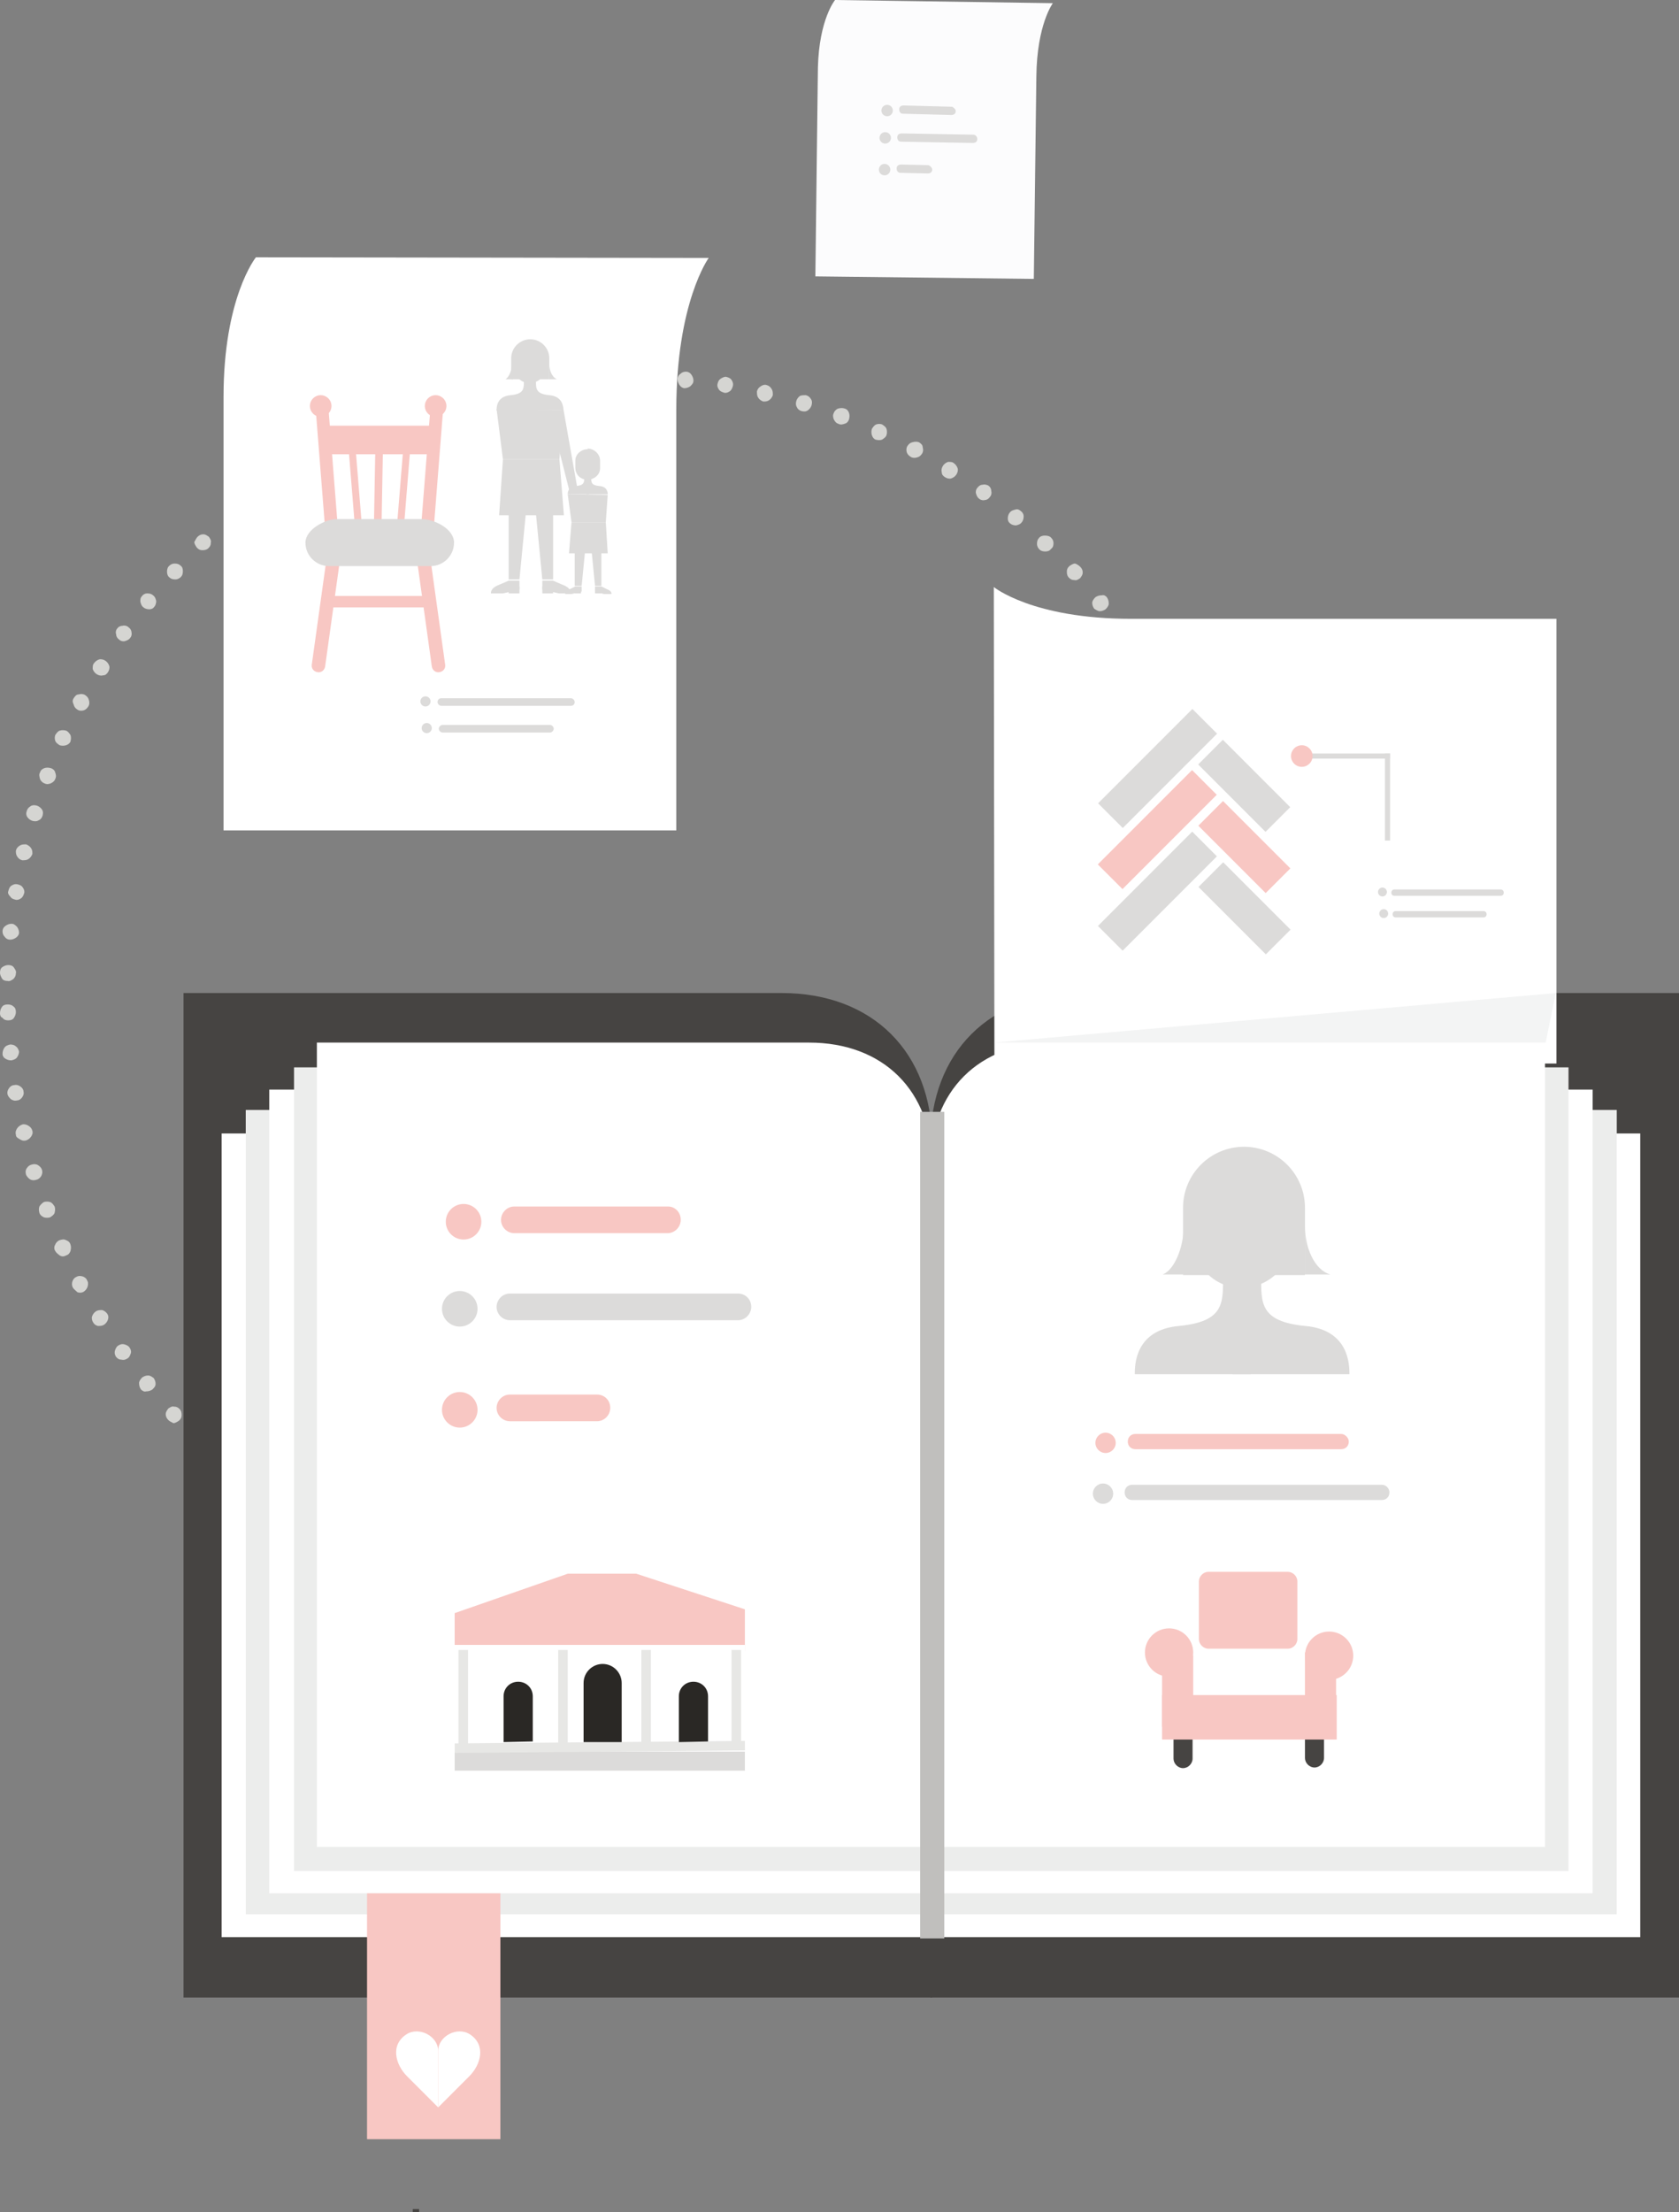 <?xml version="1.0" encoding="utf-8"?>
<!-- Generator: Adobe Illustrator 18.1.1, SVG Export Plug-In . SVG Version: 6.00 Build 0)  -->
<svg version="1.1" id="레이어_1" xmlns="http://www.w3.org/2000/svg" xmlns:xlink="http://www.w3.org/1999/xlink" x="0px"
	 y="0px" viewBox="0 0 264.4 348.2" enable-background="new 0 0 264.4 348.2" xml:space="preserve">
<rect x="0" y="0" width="264.4" height="348.2" fill="#808080" stroke="none"/>
<g>
	<g>
		<path fill="#D5D5D2" d="M76,60.6c0.4-0.1,0.7,0,1,0.2c0.3,0.2,0.5,0.5,0.6,0.8c0.1,0.3,0,0.7-0.2,1c-0.2,0.3-0.4,0.5-0.8,0.6
			c-0.3,0.1-0.6,0-0.9-0.2c-0.3-0.2-0.5-0.5-0.6-0.8c-0.1-0.4,0-0.7,0.2-1C75.5,60.8,75.7,60.6,76,60.6z"/>
		<path fill="#D5D5D2" d="M82.3,59.3c0.4-0.1,0.7,0,1,0.2c0.3,0.2,0.5,0.5,0.5,0.8c0.1,0.4,0,0.7-0.2,1c-0.2,0.3-0.5,0.5-0.8,0.5
			c-0.3,0.1-0.6,0-0.9-0.2c-0.3-0.2-0.5-0.5-0.5-0.8c-0.1-0.4,0-0.7,0.2-1C81.8,59.5,82,59.4,82.3,59.3z"/>
		<path fill="#D5D5D2" d="M88.7,58.5c0.4,0,0.7,0.1,1,0.3c0.3,0.2,0.4,0.5,0.5,0.9c0,0.4-0.1,0.7-0.3,0.9C89.6,60.8,89.3,61,89,61
			c-0.3,0-0.6-0.1-0.9-0.3c-0.3-0.2-0.4-0.5-0.5-0.9c0-0.4,0.1-0.7,0.3-1C88.1,58.7,88.4,58.5,88.7,58.5z"/>
		<path fill="#D5D5D2" d="M95.1,58.1c0.4,0,0.7,0.1,1,0.3c0.3,0.2,0.4,0.5,0.4,0.9c0,0.4-0.1,0.7-0.3,0.9c-0.2,0.3-0.5,0.4-0.9,0.4
			c-0.3,0-0.6-0.1-0.9-0.3c-0.3-0.2-0.4-0.5-0.4-0.9c0-0.4,0.1-0.7,0.3-0.9C94.5,58.2,94.8,58.1,95.1,58.1z"/>
		<path fill="#D5D5D2" d="M101.6,58.1c0.4,0,0.7,0.1,0.9,0.4c0.2,0.3,0.3,0.6,0.3,0.9c0,0.4-0.1,0.7-0.4,0.9
			c-0.3,0.2-0.6,0.4-0.9,0.3c-0.3,0-0.6-0.1-0.9-0.4c-0.2-0.3-0.4-0.6-0.3-0.9c0-0.4,0.1-0.7,0.4-0.9
			C101,58.2,101.3,58.1,101.6,58.1z"/>
		<path fill="#D5D5D2" d="M108,58.5c0.4,0,0.7,0.2,0.9,0.5c0.2,0.3,0.3,0.6,0.3,0.9c0,0.4-0.2,0.6-0.5,0.9c-0.3,0.2-0.6,0.3-0.9,0.3
			c-0.3,0-0.6-0.2-0.8-0.5c-0.2-0.3-0.3-0.6-0.3-0.9c0-0.4,0.2-0.7,0.5-0.9C107.4,58.6,107.7,58.5,108,58.5z"/>
		<path fill="#D5D5D2" d="M114.3,59.3c0.4,0.1,0.7,0.2,0.9,0.5c0.2,0.3,0.3,0.6,0.2,1c-0.1,0.3-0.2,0.6-0.5,0.8
			c-0.3,0.2-0.6,0.3-0.9,0.2c-0.3-0.1-0.6-0.2-0.8-0.5c-0.2-0.3-0.3-0.6-0.2-0.9c0.1-0.4,0.2-0.6,0.5-0.8
			C113.8,59.4,114.1,59.3,114.3,59.3z"/>
		<path fill="#D5D5D2" d="M120.7,60.6c0.4,0.1,0.6,0.3,0.8,0.6c0.2,0.3,0.2,0.6,0.2,1c-0.1,0.3-0.3,0.6-0.6,0.8
			c-0.3,0.2-0.6,0.2-0.9,0.2c-0.3-0.1-0.6-0.3-0.8-0.6c-0.2-0.3-0.2-0.6-0.2-1c0.1-0.4,0.3-0.6,0.6-0.8
			C120.1,60.6,120.4,60.5,120.7,60.6z"/>
		<path fill="#D5D5D2" d="M126.9,62.2c0.4,0.1,0.6,0.3,0.8,0.6c0.2,0.3,0.2,0.6,0.1,1c-0.1,0.3-0.3,0.6-0.6,0.8
			c-0.3,0.2-0.6,0.2-1,0.1c-0.3-0.1-0.6-0.3-0.7-0.6c-0.2-0.3-0.2-0.6-0.1-1c0.1-0.3,0.3-0.6,0.6-0.8
			C126.3,62.2,126.6,62.2,126.9,62.2z"/>
		<path fill="#D5D5D2" d="M133,64.3c0.4,0.1,0.6,0.4,0.7,0.7c0.1,0.3,0.1,0.6,0,1c-0.1,0.3-0.3,0.6-0.7,0.7c-0.3,0.1-0.6,0.2-1,0
			c-0.3-0.1-0.5-0.3-0.7-0.7c-0.1-0.3-0.2-0.6,0-1c0.1-0.3,0.4-0.6,0.7-0.7C132.4,64.2,132.7,64.2,133,64.3z"/>
		<path fill="#D5D5D2" d="M138.9,66.8c0.3,0.2,0.6,0.4,0.7,0.7c0.1,0.3,0.1,0.7,0,1c-0.1,0.3-0.4,0.5-0.7,0.7c-0.3,0.1-0.6,0.1-1,0
			c-0.3-0.1-0.5-0.4-0.6-0.7c-0.1-0.3-0.1-0.7,0-1c0.2-0.3,0.4-0.6,0.7-0.7C138.3,66.7,138.6,66.7,138.9,66.8z"/>
		<path fill="#D5D5D2" d="M144.7,69.6c0.3,0.2,0.6,0.4,0.6,0.8c0.1,0.3,0.1,0.7-0.1,1c-0.2,0.3-0.4,0.5-0.8,0.6
			c-0.3,0.1-0.7,0.1-1-0.1c-0.3-0.2-0.5-0.4-0.6-0.7c-0.1-0.3-0.1-0.7,0.1-1c0.2-0.3,0.4-0.5,0.8-0.6
			C144.1,69.5,144.4,69.5,144.7,69.6z"/>
		<path fill="#D5D5D2" d="M150.2,72.9c0.3,0.2,0.5,0.5,0.6,0.8c0.1,0.3,0,0.7-0.2,1c-0.2,0.3-0.5,0.5-0.8,0.6c-0.3,0.1-0.7,0-1-0.2
			c-0.3-0.2-0.5-0.4-0.5-0.8c-0.1-0.3,0-0.7,0.2-1c0.2-0.3,0.5-0.5,0.8-0.6C149.7,72.7,150,72.7,150.2,72.9z"/>
		<path fill="#D5D5D2" d="M155.6,76.4c0.3,0.2,0.5,0.5,0.5,0.9c0.1,0.3,0,0.7-0.2,0.9c-0.2,0.3-0.5,0.5-0.8,0.5
			c-0.3,0.1-0.7,0-0.9-0.2c-0.3-0.2-0.4-0.5-0.5-0.8c-0.1-0.3,0-0.7,0.2-0.9c0.2-0.3,0.5-0.5,0.8-0.5
			C155.1,76.2,155.3,76.3,155.6,76.4z"/>
		<path fill="#D5D5D2" d="M160.7,80.4c0.3,0.2,0.5,0.5,0.5,0.9c0,0.3-0.1,0.7-0.3,0.9c-0.2,0.3-0.5,0.4-0.9,0.5
			c-0.3,0-0.7-0.1-0.9-0.3c-0.3-0.2-0.4-0.5-0.4-0.8c0-0.3,0.1-0.7,0.3-0.9c0.2-0.3,0.5-0.4,0.9-0.5
			C160.2,80.1,160.5,80.2,160.7,80.4z"/>
		<path fill="#D5D5D2" d="M165.5,84.6c0.3,0.3,0.4,0.6,0.4,0.9c0,0.4-0.1,0.7-0.4,0.9c-0.2,0.3-0.5,0.4-0.9,0.4
			c-0.4,0-0.7-0.1-0.9-0.3c-0.2-0.2-0.4-0.5-0.4-0.9c0-0.4,0.1-0.7,0.3-0.9c0.2-0.3,0.6-0.4,0.9-0.4C165,84.3,165.3,84.4,165.5,84.6
			z"/>
		<path fill="#D5D5D2" d="M170.1,89.2c0.3,0.3,0.4,0.6,0.4,0.9c0,0.4-0.2,0.6-0.4,0.9c-0.3,0.2-0.6,0.4-0.9,0.3
			c-0.4,0-0.6-0.1-0.9-0.4c-0.2-0.2-0.3-0.5-0.3-0.9c0-0.4,0.1-0.6,0.4-0.9c0.3-0.2,0.6-0.4,0.9-0.4C169.6,88.8,169.9,89,170.1,89.2
			z"/>
		<path fill="#D5D5D2" d="M174.3,94c0.2,0.3,0.3,0.6,0.3,1c0,0.3-0.2,0.6-0.5,0.9c-0.3,0.2-0.6,0.3-0.9,0.3c-0.3,0-0.6-0.2-0.9-0.4
			c-0.2-0.3-0.3-0.6-0.3-0.9c0-0.3,0.2-0.6,0.5-0.9c0.3-0.2,0.6-0.3,1-0.3C173.9,93.6,174.1,93.8,174.3,94z"/>
		<path fill="#D5D5D2" d="M178.3,99.1c0.2,0.3,0.3,0.6,0.2,1c-0.1,0.3-0.2,0.6-0.5,0.8c-0.3,0.2-0.6,0.3-1,0.2
			c-0.3-0.1-0.6-0.2-0.8-0.5c-0.2-0.3-0.3-0.6-0.2-0.9c0.1-0.3,0.2-0.6,0.5-0.8c0.3-0.2,0.6-0.3,1-0.2
			C177.8,98.7,178.1,98.9,178.3,99.1z"/>
		<path fill="#D5D5D2" d="M181.8,104.5c0.2,0.3,0.3,0.7,0.2,1c-0.1,0.3-0.3,0.6-0.6,0.8c-0.3,0.2-0.6,0.2-1,0.2
			c-0.3-0.1-0.6-0.3-0.8-0.6c-0.2-0.3-0.2-0.6-0.1-0.9c0.1-0.3,0.3-0.6,0.6-0.8c0.3-0.2,0.6-0.2,1-0.2
			C181.4,104,181.7,104.2,181.8,104.5z"/>
		<path fill="#D5D5D2" d="M185,110c0.2,0.3,0.2,0.7,0.1,1c-0.1,0.3-0.3,0.6-0.6,0.7c-0.3,0.2-0.6,0.2-1,0.1
			c-0.3-0.1-0.6-0.3-0.7-0.6c-0.2-0.3-0.2-0.6-0.1-1c0.1-0.3,0.3-0.6,0.6-0.8c0.3-0.2,0.7-0.2,1-0.1
			C184.7,109.6,184.9,109.8,185,110z"/>
		<path fill="#D5D5D2" d="M187.9,115.8c0.2,0.3,0.2,0.7,0,1c-0.1,0.3-0.4,0.6-0.7,0.7c-0.3,0.1-0.6,0.2-1,0
			c-0.3-0.1-0.6-0.3-0.7-0.7c-0.1-0.3-0.1-0.6,0-1c0.1-0.3,0.3-0.6,0.7-0.7c0.3-0.2,0.7-0.2,1,0
			C187.5,115.3,187.8,115.5,187.9,115.8z"/>
		<path fill="#D5D5D2" d="M190.4,121.8c0.1,0.4,0.1,0.7,0,1c-0.2,0.3-0.4,0.5-0.7,0.7c-0.3,0.1-0.7,0.1-1,0
			c-0.3-0.1-0.5-0.4-0.7-0.7c-0.1-0.3-0.1-0.6,0-1c0.1-0.3,0.4-0.5,0.7-0.7c0.3-0.1,0.7-0.1,1,0C190,121.3,190.3,121.5,190.4,121.8z
			"/>
		<path fill="#D5D5D2" d="M192.4,127.9c0.1,0.4,0.1,0.7-0.1,1c-0.2,0.3-0.4,0.5-0.8,0.6c-0.3,0.1-0.7,0.1-1-0.1
			c-0.3-0.2-0.5-0.4-0.6-0.7c-0.1-0.3-0.1-0.6,0.1-1c0.2-0.3,0.4-0.5,0.8-0.6c0.3-0.1,0.7-0.1,1,0.1
			C192.1,127.4,192.3,127.6,192.4,127.9z"/>
		<path fill="#D5D5D2" d="M194.1,134.1c0.1,0.4,0,0.7-0.2,1c-0.2,0.3-0.5,0.5-0.8,0.6c-0.3,0.1-0.7,0-1-0.2
			c-0.3-0.2-0.5-0.4-0.6-0.8c-0.1-0.3,0-0.6,0.2-0.9c0.2-0.3,0.5-0.5,0.8-0.6c0.4-0.1,0.7,0,1,0.2
			C193.8,133.5,194,133.8,194.1,134.1z"/>
		<path fill="#D5D5D2" d="M195.3,140.4c0.1,0.4,0,0.7-0.2,1c-0.2,0.3-0.5,0.5-0.8,0.5c-0.4,0.1-0.7,0-1-0.2
			c-0.3-0.2-0.5-0.5-0.5-0.8c-0.1-0.3,0-0.6,0.2-0.9c0.2-0.3,0.5-0.5,0.8-0.5c0.4-0.1,0.7,0,1,0.2
			C195.1,139.8,195.3,140.1,195.3,140.4z"/>
		<path fill="#D5D5D2" d="M196.2,146.8c0,0.4-0.1,0.7-0.3,1c-0.2,0.3-0.5,0.4-0.9,0.5c-0.4,0-0.7-0.1-0.9-0.3
			c-0.3-0.2-0.4-0.5-0.5-0.8c0-0.3,0.1-0.6,0.3-0.9c0.2-0.3,0.5-0.4,0.9-0.5c0.4,0,0.7,0.1,1,0.3C196,146.2,196.1,146.5,196.2,146.8
			z"/>
		<path fill="#D5D5D2" d="M196.6,153.2c0,0.4-0.1,0.7-0.3,1c-0.2,0.3-0.5,0.4-0.9,0.4c-0.4,0-0.7-0.1-0.9-0.3
			c-0.3-0.2-0.4-0.5-0.4-0.9c0-0.3,0.1-0.6,0.3-0.9c0.2-0.3,0.5-0.4,0.9-0.4c0.4,0,0.7,0.1,0.9,0.4
			C196.4,152.6,196.6,152.9,196.6,153.2z"/>
		<path fill="#D5D5D2" d="M196.6,159.6c0,0.4-0.1,0.7-0.4,0.9c-0.3,0.2-0.6,0.3-0.9,0.3c-0.4,0-0.7-0.1-0.9-0.4
			c-0.2-0.3-0.4-0.6-0.3-0.9c0-0.3,0.1-0.6,0.4-0.9c0.3-0.2,0.6-0.4,0.9-0.3c0.4,0,0.7,0.1,0.9,0.4
			C196.5,159.1,196.6,159.3,196.6,159.6z"/>
		<path fill="#D5D5D2" d="M196.1,166c0,0.4-0.2,0.7-0.5,0.9c-0.3,0.2-0.6,0.3-0.9,0.3c-0.4,0-0.6-0.2-0.9-0.5
			c-0.2-0.3-0.3-0.6-0.3-0.9c0-0.3,0.2-0.6,0.5-0.8c0.3-0.2,0.6-0.3,0.9-0.3c0.4,0,0.7,0.2,0.9,0.5
			C196.1,165.5,196.2,165.8,196.1,166z"/>
		<path fill="#D5D5D2" d="M195.3,172.4c-0.1,0.4-0.2,0.7-0.5,0.9c-0.3,0.2-0.6,0.3-1,0.2c-0.3-0.1-0.6-0.2-0.8-0.5
			c-0.2-0.3-0.3-0.6-0.2-0.9c0.1-0.3,0.2-0.6,0.5-0.8c0.3-0.2,0.6-0.3,0.9-0.2c0.4,0.1,0.6,0.2,0.8,0.5
			C195.3,171.8,195.4,172.1,195.3,172.4z"/>
		<path fill="#D5D5D2" d="M194.1,178.7c-0.1,0.4-0.3,0.6-0.6,0.8c-0.3,0.2-0.6,0.2-1,0.2c-0.3-0.1-0.6-0.3-0.8-0.6
			c-0.2-0.3-0.2-0.6-0.2-0.9c0.1-0.3,0.3-0.6,0.6-0.8c0.3-0.2,0.6-0.2,1-0.2c0.4,0.1,0.6,0.3,0.8,0.6
			C194.1,178.2,194.1,178.4,194.1,178.7z"/>
		<path fill="#D5D5D2" d="M192.4,185c-0.1,0.4-0.3,0.6-0.6,0.8c-0.3,0.2-0.6,0.2-1,0.1c-0.3-0.1-0.6-0.3-0.8-0.6
			c-0.2-0.3-0.2-0.6-0.1-1c0.1-0.3,0.3-0.6,0.6-0.7c0.3-0.2,0.6-0.2,1-0.1c0.3,0.1,0.6,0.3,0.8,0.6
			C192.4,184.4,192.5,184.7,192.4,185z"/>
		<path fill="#D5D5D2" d="M190.3,191.1c-0.1,0.4-0.4,0.6-0.7,0.7c-0.3,0.1-0.6,0.1-1,0c-0.3-0.1-0.6-0.3-0.7-0.7
			c-0.1-0.3-0.2-0.6,0-1c0.1-0.3,0.3-0.5,0.7-0.7c0.3-0.1,0.6-0.2,1,0c0.3,0.1,0.6,0.4,0.7,0.7C190.4,190.5,190.4,190.8,190.3,191.1
			z"/>
		<path fill="#D5D5D2" d="M187.9,197c-0.2,0.3-0.4,0.6-0.7,0.7c-0.3,0.1-0.7,0.1-1,0c-0.3-0.1-0.5-0.4-0.7-0.7c-0.1-0.3-0.1-0.6,0-1
			c0.1-0.3,0.4-0.5,0.7-0.6c0.3-0.1,0.7-0.1,1,0c0.3,0.2,0.6,0.4,0.7,0.7C188,196.4,188,196.7,187.9,197z"/>
		<path fill="#D5D5D2" d="M185,202.8c-0.2,0.3-0.4,0.6-0.8,0.6c-0.3,0.1-0.7,0.1-1-0.1c-0.3-0.2-0.5-0.4-0.6-0.8
			c-0.1-0.3-0.1-0.7,0.1-1c0.2-0.3,0.4-0.5,0.7-0.6c0.3-0.1,0.7-0.1,1,0.1c0.3,0.2,0.5,0.4,0.6,0.8
			C185.2,202.2,185.1,202.5,185,202.8z"/>
		<path fill="#D5D5D2" d="M181.8,208.3c-0.2,0.3-0.5,0.5-0.8,0.6c-0.3,0.1-0.7,0-1-0.2c-0.3-0.2-0.5-0.5-0.6-0.8
			c-0.1-0.3,0-0.7,0.2-1c0.2-0.3,0.4-0.5,0.8-0.5c0.3-0.1,0.7,0,1,0.2c0.3,0.2,0.5,0.5,0.6,0.8C182,207.8,181.9,208.1,181.8,208.3z"
			/>
		<path fill="#D5D5D2" d="M178.2,213.7c-0.2,0.3-0.5,0.5-0.9,0.5c-0.3,0.1-0.7,0-0.9-0.2c-0.3-0.2-0.5-0.5-0.5-0.8
			c-0.1-0.3,0-0.7,0.2-0.9c0.2-0.3,0.5-0.4,0.8-0.5c0.3-0.1,0.7,0,0.9,0.2c0.3,0.2,0.5,0.5,0.5,0.8
			C178.4,213.2,178.4,213.5,178.2,213.7z"/>
		<path fill="#D5D5D2" d="M174.3,218.8c-0.2,0.3-0.5,0.5-0.9,0.5c-0.4,0-0.7-0.1-0.9-0.3c-0.3-0.2-0.4-0.5-0.5-0.9
			c0-0.3,0.1-0.7,0.3-0.9c0.2-0.3,0.5-0.4,0.8-0.4c0.4,0,0.7,0.1,0.9,0.3c0.3,0.2,0.4,0.5,0.5,0.9
			C174.5,218.3,174.5,218.6,174.3,218.8z"/>
		<path fill="#D5D5D2" d="M170,223.6c-0.3,0.3-0.6,0.4-0.9,0.4c-0.4,0-0.7-0.1-0.9-0.4c-0.3-0.2-0.4-0.5-0.4-0.9
			c0-0.4,0.1-0.7,0.3-0.9c0.2-0.2,0.5-0.4,0.9-0.4c0.4,0,0.7,0.1,0.9,0.3c0.3,0.2,0.4,0.6,0.4,0.9
			C170.3,223.1,170.2,223.4,170,223.6z"/>
		<path fill="#D5D5D2" d="M165.5,228.2c-0.3,0.3-0.6,0.4-0.9,0.4c-0.4,0-0.6-0.2-0.9-0.4c-0.2-0.3-0.4-0.6-0.3-0.9
			c0-0.4,0.1-0.6,0.4-0.9c0.2-0.2,0.5-0.3,0.9-0.3c0.4,0,0.6,0.1,0.9,0.4c0.2,0.3,0.4,0.6,0.4,0.9
			C165.8,227.7,165.7,228,165.5,228.2z"/>
		<path fill="#D5D5D2" d="M160.6,232.4c-0.3,0.2-0.6,0.3-1,0.3c-0.3,0-0.6-0.2-0.9-0.5c-0.2-0.3-0.3-0.6-0.3-0.9
			c0-0.4,0.2-0.6,0.4-0.9c0.3-0.2,0.6-0.3,0.9-0.3c0.4,0,0.6,0.2,0.9,0.5c0.2,0.3,0.3,0.6,0.3,1C161,232,160.8,232.2,160.6,232.4z"
			/>
		<path fill="#D5D5D2" d="M155.5,236.3c-0.3,0.2-0.6,0.3-1,0.2c-0.3-0.1-0.6-0.2-0.8-0.5c-0.2-0.3-0.3-0.6-0.2-1
			c0.1-0.3,0.2-0.6,0.5-0.8c0.3-0.2,0.6-0.3,0.9-0.2c0.3,0.1,0.6,0.2,0.8,0.5c0.2,0.3,0.3,0.6,0.2,1
			C155.9,235.9,155.8,236.2,155.5,236.3z"/>
		<path fill="#D5D5D2" d="M150.2,239.9c-0.3,0.2-0.7,0.3-1,0.2c-0.3-0.1-0.6-0.3-0.8-0.6c-0.2-0.3-0.2-0.6-0.2-1
			c0.1-0.3,0.3-0.6,0.6-0.8c0.3-0.2,0.6-0.2,0.9-0.1c0.3,0.1,0.6,0.3,0.8,0.6c0.2,0.3,0.2,0.6,0.2,1
			C150.6,239.5,150.4,239.7,150.2,239.9z"/>
		<path fill="#D5D5D2" d="M144.6,243.1c-0.3,0.2-0.7,0.2-1,0.1c-0.3-0.1-0.6-0.3-0.7-0.6c-0.2-0.3-0.2-0.6-0.1-1s0.3-0.6,0.6-0.7
			c0.3-0.2,0.6-0.2,1-0.1c0.3,0.1,0.6,0.3,0.8,0.6c0.2,0.3,0.2,0.7,0.1,1C145,242.8,144.8,243,144.6,243.1z"/>
		<path fill="#D5D5D2" d="M138.8,246c-0.3,0.2-0.7,0.2-1,0c-0.3-0.1-0.6-0.4-0.7-0.7c-0.1-0.3-0.2-0.6,0-1c0.1-0.3,0.3-0.6,0.7-0.7
			c0.3-0.1,0.6-0.1,1,0c0.3,0.1,0.6,0.3,0.7,0.7c0.2,0.3,0.2,0.7,0,1C139.3,245.6,139.1,245.8,138.8,246z"/>
		<path fill="#D5D5D2" d="M132.9,248.4c-0.4,0.1-0.7,0.1-1,0c-0.3-0.2-0.5-0.4-0.7-0.7c-0.1-0.3-0.1-0.7,0-1
			c0.1-0.3,0.4-0.5,0.7-0.7c0.3-0.1,0.6-0.1,1,0c0.3,0.1,0.5,0.4,0.7,0.7c0.1,0.3,0.1,0.7,0,1C133.4,248.1,133.2,248.3,132.9,248.4z
			"/>
		<path fill="#D5D5D2" d="M126.8,250.5c-0.4,0.1-0.7,0.1-1-0.1c-0.3-0.2-0.5-0.4-0.6-0.8c-0.1-0.3-0.1-0.7,0.1-1
			c0.2-0.3,0.4-0.5,0.7-0.6c0.3-0.1,0.6-0.1,1,0.1c0.3,0.2,0.5,0.4,0.6,0.8c0.1,0.3,0.1,0.7-0.1,1
			C127.3,250.2,127.1,250.4,126.8,250.5z"/>
		<path fill="#D5D5D2" d="M120.6,252.2c-0.4,0.1-0.7,0-1-0.2c-0.3-0.2-0.5-0.5-0.6-0.8c-0.1-0.3,0-0.7,0.2-1
			c0.2-0.3,0.4-0.5,0.8-0.6c0.3-0.1,0.6,0,0.9,0.2c0.3,0.2,0.5,0.5,0.6,0.8c0.1,0.4,0,0.7-0.2,1
			C121.1,251.9,120.8,252.1,120.6,252.2z"/>
		<path fill="#D5D5D2" d="M114.3,253.4c-0.4,0.1-0.7,0-1-0.2c-0.3-0.2-0.5-0.5-0.5-0.8c-0.1-0.4,0-0.7,0.2-1s0.5-0.5,0.8-0.5
			c0.3-0.1,0.6,0,0.9,0.2c0.3,0.2,0.5,0.5,0.5,0.8c0.1,0.4,0,0.7-0.2,1C114.8,253.2,114.6,253.4,114.3,253.4z"/>
		<path fill="#D5D5D2" d="M107.9,254.2c-0.4,0-0.7-0.1-1-0.3s-0.4-0.5-0.5-0.9c0-0.4,0.1-0.7,0.3-0.9c0.2-0.3,0.5-0.4,0.8-0.5
			c0.3,0,0.6,0.1,0.9,0.3c0.3,0.2,0.4,0.5,0.5,0.9c0,0.4-0.1,0.7-0.3,1C108.4,254.1,108.2,254.2,107.9,254.2z"/>
		<path fill="#D5D5D2" d="M101.4,254.6c-0.4,0-0.7-0.1-1-0.3c-0.3-0.2-0.4-0.5-0.4-0.9c0-0.4,0.1-0.7,0.3-0.9
			c0.2-0.3,0.5-0.4,0.9-0.4c0.3,0,0.6,0.1,0.9,0.3c0.3,0.2,0.4,0.5,0.4,0.9c0,0.4-0.1,0.7-0.4,0.9
			C102,254.5,101.7,254.6,101.4,254.6z"/>
		<path fill="#D5D5D2" d="M95,254.6c-0.4,0-0.7-0.1-0.9-0.4c-0.2-0.3-0.3-0.6-0.3-0.9c0-0.4,0.1-0.7,0.4-0.9
			c0.3-0.2,0.6-0.4,0.9-0.3c0.3,0,0.6,0.1,0.9,0.4c0.2,0.3,0.4,0.6,0.3,0.9c0,0.4-0.1,0.7-0.4,0.9C95.6,254.5,95.3,254.6,95,254.6z"
			/>
		<path fill="#D5D5D2" d="M88.6,254.2c-0.4,0-0.7-0.2-0.9-0.5c-0.2-0.3-0.3-0.6-0.3-0.9c0-0.4,0.2-0.6,0.5-0.9
			c0.3-0.2,0.6-0.3,0.9-0.3c0.3,0,0.6,0.2,0.8,0.5c0.2,0.3,0.3,0.6,0.3,0.9c0,0.4-0.2,0.7-0.5,0.9C89.2,254.2,88.9,254.2,88.6,254.2
			z"/>
		<path fill="#D5D5D2" d="M82.2,253.4c-0.4-0.1-0.7-0.2-0.9-0.5c-0.2-0.3-0.3-0.6-0.2-1c0.1-0.3,0.2-0.6,0.5-0.8
			c0.3-0.2,0.6-0.3,0.9-0.2c0.3,0.1,0.6,0.2,0.8,0.5c0.2,0.3,0.3,0.6,0.2,0.9c-0.1,0.4-0.2,0.6-0.5,0.8
			C82.8,253.4,82.5,253.4,82.2,253.4z"/>
		<path fill="#D5D5D2" d="M75.9,252.1c-0.4-0.1-0.6-0.3-0.8-0.6c-0.2-0.3-0.2-0.6-0.2-1c0.1-0.3,0.3-0.6,0.6-0.8
			c0.3-0.2,0.6-0.2,0.9-0.2c0.3,0.1,0.6,0.3,0.8,0.6c0.2,0.3,0.2,0.6,0.2,1c-0.1,0.4-0.3,0.6-0.6,0.8
			C76.5,252.1,76.2,252.2,75.9,252.1z"/>
		<path fill="#D5D5D2" d="M69.7,250.5c-0.4-0.1-0.6-0.3-0.8-0.6c-0.2-0.3-0.2-0.6-0.1-1c0.1-0.3,0.3-0.6,0.6-0.8
			c0.3-0.2,0.6-0.2,1-0.1c0.3,0.1,0.6,0.3,0.7,0.6c0.2,0.3,0.2,0.6,0.1,1c-0.1,0.3-0.3,0.6-0.6,0.8C70.3,250.5,70,250.5,69.7,250.5z
			"/>
		<path fill="#D5D5D2" d="M63.6,248.4c-0.4-0.1-0.6-0.4-0.7-0.7c-0.1-0.3-0.1-0.6,0-1c0.1-0.3,0.3-0.6,0.7-0.7c0.3-0.1,0.6-0.2,1,0
			c0.3,0.1,0.5,0.3,0.7,0.7c0.1,0.3,0.2,0.6,0,1c-0.1,0.3-0.4,0.6-0.7,0.7C64.1,248.5,63.8,248.5,63.6,248.4z"/>
		<path fill="#D5D5D2" d="M57.6,245.9c-0.3-0.2-0.6-0.4-0.7-0.7c-0.1-0.3-0.1-0.7,0-1c0.1-0.3,0.4-0.5,0.7-0.7c0.3-0.1,0.6-0.1,1,0
			c0.3,0.1,0.5,0.4,0.6,0.7c0.1,0.3,0.1,0.7,0,1c-0.2,0.3-0.4,0.6-0.7,0.7C58.2,246,57.9,246,57.6,245.9z"/>
		<path fill="#D5D5D2" d="M51.9,243.1c-0.3-0.2-0.6-0.4-0.6-0.8c-0.1-0.3-0.1-0.7,0.1-1c0.2-0.3,0.4-0.5,0.8-0.6
			c0.3-0.1,0.7-0.1,1,0.1c0.3,0.2,0.5,0.4,0.6,0.7c0.1,0.3,0.1,0.7-0.1,1c-0.2,0.3-0.4,0.5-0.8,0.6
			C52.4,243.2,52.1,243.2,51.9,243.1z"/>
		<path fill="#D5D5D2" d="M46.3,239.8c-0.3-0.2-0.5-0.5-0.6-0.8c-0.1-0.3,0-0.7,0.2-1c0.2-0.3,0.5-0.5,0.8-0.6c0.3-0.1,0.7,0,1,0.2
			c0.3,0.2,0.5,0.4,0.5,0.8c0.1,0.3,0,0.7-0.2,1c-0.2,0.3-0.5,0.5-0.8,0.6C46.8,240,46.5,240,46.3,239.8z"/>
		<path fill="#D5D5D2" d="M41,236.3c-0.3-0.2-0.5-0.5-0.5-0.9c-0.1-0.3,0-0.7,0.2-0.9c0.2-0.3,0.5-0.5,0.8-0.5
			c0.3-0.1,0.7,0,0.9,0.2c0.3,0.2,0.4,0.5,0.5,0.8c0.1,0.3,0,0.7-0.2,0.9c-0.2,0.3-0.5,0.5-0.8,0.5C41.5,236.5,41.2,236.4,41,236.3z
			"/>
		<path fill="#D5D5D2" d="M35.9,232.3c-0.3-0.2-0.5-0.5-0.5-0.9c0-0.4,0.1-0.7,0.3-0.9c0.2-0.3,0.5-0.4,0.9-0.5
			c0.3,0,0.7,0.1,0.9,0.3c0.3,0.2,0.4,0.5,0.4,0.8c0,0.4-0.1,0.7-0.3,0.9c-0.2,0.3-0.5,0.4-0.9,0.5
			C36.4,232.6,36.1,232.5,35.9,232.3z"/>
		<path fill="#D5D5D2" d="M31,228.1c-0.3-0.3-0.4-0.6-0.4-0.9c0-0.4,0.1-0.7,0.4-0.9c0.2-0.3,0.5-0.4,0.9-0.4c0.4,0,0.7,0.1,0.9,0.3
			c0.2,0.2,0.4,0.5,0.4,0.9c0,0.4-0.1,0.7-0.3,0.9c-0.2,0.3-0.6,0.4-0.9,0.4C31.5,228.4,31.2,228.3,31,228.1z"/>
		<path fill="#D5D5D2" d="M26.5,223.5c-0.3-0.3-0.4-0.6-0.4-0.9c0-0.4,0.2-0.6,0.4-0.9c0.3-0.2,0.6-0.4,0.9-0.3
			c0.4,0,0.6,0.1,0.9,0.4c0.2,0.2,0.3,0.5,0.3,0.9c0,0.4-0.1,0.6-0.4,0.9c-0.3,0.2-0.6,0.4-0.9,0.4
			C26.9,223.8,26.7,223.7,26.5,223.5z"/>
		<path fill="#D5D5D2" d="M22.2,218.7c-0.2-0.3-0.3-0.6-0.3-1c0-0.3,0.2-0.6,0.5-0.9c0.3-0.2,0.6-0.3,0.9-0.3c0.4,0,0.6,0.2,0.9,0.4
			c0.2,0.3,0.3,0.6,0.3,0.9c0,0.4-0.2,0.6-0.5,0.9c-0.3,0.2-0.6,0.3-1,0.3C22.7,219.1,22.4,218.9,22.2,218.7z"/>
		<path fill="#D5D5D2" d="M18.3,213.6c-0.2-0.3-0.3-0.6-0.2-1c0.1-0.3,0.2-0.6,0.5-0.8c0.3-0.2,0.6-0.3,1-0.2
			c0.3,0.1,0.6,0.2,0.8,0.5c0.2,0.3,0.3,0.6,0.2,0.9c-0.1,0.3-0.2,0.6-0.5,0.8c-0.3,0.2-0.6,0.3-1,0.2
			C18.7,214,18.5,213.8,18.3,213.6z"/>
		<path fill="#D5D5D2" d="M14.7,208.2c-0.2-0.3-0.3-0.7-0.2-1c0.1-0.3,0.3-0.6,0.6-0.8c0.3-0.2,0.6-0.2,1-0.2
			c0.3,0.1,0.6,0.3,0.8,0.6c0.2,0.3,0.2,0.6,0.1,0.9c-0.1,0.3-0.3,0.6-0.6,0.8c-0.3,0.2-0.6,0.2-1,0.2
			C15.1,208.6,14.9,208.5,14.7,208.2z"/>
		<path fill="#D5D5D2" d="M11.5,202.7c-0.2-0.3-0.2-0.7-0.1-1c0.1-0.3,0.3-0.6,0.6-0.7c0.3-0.2,0.6-0.2,1-0.1
			c0.3,0.1,0.6,0.3,0.7,0.6c0.2,0.3,0.2,0.6,0.1,1c-0.1,0.3-0.3,0.6-0.6,0.8c-0.3,0.2-0.7,0.2-1,0.1
			C11.9,203.1,11.6,202.9,11.5,202.7z"/>
		<path fill="#D5D5D2" d="M8.7,196.9c-0.2-0.3-0.2-0.7,0-1c0.1-0.3,0.4-0.6,0.7-0.7c0.3-0.1,0.7-0.2,1,0c0.3,0.1,0.6,0.3,0.7,0.7
			c0.1,0.3,0.1,0.6,0,1c-0.1,0.3-0.3,0.6-0.7,0.7c-0.3,0.2-0.7,0.2-1,0C9,197.3,8.8,197.1,8.7,196.9z"/>
		<path fill="#D5D5D2" d="M6.2,190.9c-0.1-0.4-0.1-0.7,0-1c0.2-0.3,0.4-0.5,0.7-0.7c0.3-0.1,0.7-0.1,1,0c0.3,0.1,0.5,0.4,0.7,0.7
			c0.1,0.3,0.1,0.6,0,1c-0.1,0.3-0.4,0.5-0.7,0.7c-0.3,0.1-0.7,0.1-1,0C6.5,191.4,6.3,191.2,6.2,190.9z"/>
		<path fill="#D5D5D2" d="M4.1,184.9c-0.1-0.4-0.1-0.7,0.1-1c0.2-0.3,0.4-0.5,0.8-0.6c0.3-0.1,0.7-0.1,1,0.1
			c0.3,0.2,0.5,0.4,0.6,0.7c0.1,0.3,0.1,0.6-0.1,1c-0.2,0.3-0.4,0.5-0.8,0.6c-0.3,0.1-0.7,0.1-1-0.1C4.4,185.4,4.2,185.1,4.1,184.9z
			"/>
		<path fill="#D5D5D2" d="M2.5,178.6c-0.1-0.4,0-0.7,0.2-1c0.2-0.3,0.5-0.5,0.8-0.6c0.3-0.1,0.7,0,1,0.2c0.3,0.2,0.5,0.4,0.6,0.8
			c0.1,0.3,0,0.6-0.2,0.9s-0.5,0.5-0.8,0.6c-0.4,0.1-0.7,0-1-0.2C2.7,179.1,2.5,178.9,2.5,178.6z"/>
		<path fill="#D5D5D2" d="M1.2,172.3c-0.1-0.4,0-0.7,0.2-1c0.2-0.3,0.5-0.5,0.8-0.5c0.4-0.1,0.7,0,1,0.2c0.3,0.2,0.5,0.5,0.5,0.8
			c0.1,0.3,0,0.6-0.2,0.9c-0.2,0.3-0.5,0.5-0.8,0.5c-0.4,0.1-0.7,0-1-0.2C1.5,172.8,1.3,172.6,1.2,172.3z"/>
		<path fill="#D5D5D2" d="M0.4,165.9c0-0.4,0.1-0.7,0.3-1c0.2-0.3,0.5-0.4,0.9-0.5c0.4,0,0.7,0.1,0.9,0.3c0.3,0.2,0.4,0.5,0.5,0.8
			c0,0.3-0.1,0.6-0.3,0.9c-0.2,0.3-0.5,0.4-0.9,0.5c-0.4,0-0.7-0.1-1-0.3C0.6,166.5,0.4,166.2,0.4,165.9z"/>
		<path fill="#D5D5D2" d="M0,159.5c0-0.4,0.1-0.7,0.3-1c0.2-0.3,0.5-0.4,0.9-0.4c0.4,0,0.7,0.1,0.9,0.3c0.3,0.2,0.4,0.5,0.4,0.9
			c0,0.3-0.1,0.6-0.3,0.9c-0.2,0.3-0.5,0.4-0.9,0.4c-0.4,0-0.7-0.1-0.9-0.4C0.1,160.1,0,159.8,0,159.5z"/>
		<path fill="#D5D5D2" d="M0,153.1c0-0.4,0.1-0.7,0.4-0.9c0.3-0.2,0.6-0.3,0.9-0.3c0.4,0,0.7,0.1,0.9,0.4c0.2,0.3,0.4,0.6,0.3,0.9
			c0,0.3-0.1,0.6-0.4,0.9c-0.3,0.2-0.6,0.4-0.9,0.3c-0.4,0-0.7-0.1-0.9-0.4C0.1,153.6,0,153.4,0,153.1z"/>
		<path fill="#D5D5D2" d="M0.4,146.6c0-0.4,0.2-0.7,0.5-0.9c0.3-0.2,0.6-0.3,0.9-0.3c0.4,0,0.6,0.2,0.9,0.5c0.2,0.3,0.3,0.6,0.3,0.9
			c0,0.3-0.2,0.6-0.5,0.8c-0.3,0.2-0.6,0.3-0.9,0.3c-0.4,0-0.7-0.2-0.9-0.5C0.5,147.2,0.4,146.9,0.4,146.6z"/>
		<path fill="#D5D5D2" d="M1.3,140.3c0.1-0.4,0.2-0.7,0.5-0.9c0.3-0.2,0.6-0.3,1-0.2c0.4,0.1,0.6,0.2,0.8,0.5
			c0.2,0.3,0.3,0.6,0.2,0.9c-0.1,0.3-0.2,0.6-0.5,0.8c-0.3,0.2-0.6,0.3-0.9,0.2c-0.4-0.1-0.6-0.2-0.8-0.5
			C1.3,140.8,1.2,140.5,1.3,140.3z"/>
		<path fill="#D5D5D2" d="M2.5,133.9c0.1-0.4,0.3-0.6,0.6-0.8c0.3-0.2,0.6-0.2,1-0.2c0.3,0.1,0.6,0.3,0.8,0.6
			c0.2,0.3,0.2,0.6,0.2,0.9c-0.1,0.3-0.3,0.6-0.6,0.8c-0.3,0.2-0.6,0.2-1,0.2c-0.4-0.1-0.6-0.3-0.8-0.6
			C2.5,134.5,2.5,134.2,2.5,133.9z"/>
		<path fill="#D5D5D2" d="M4.2,127.7c0.1-0.4,0.3-0.6,0.6-0.8s0.6-0.2,1-0.1c0.3,0.1,0.6,0.3,0.8,0.6c0.2,0.3,0.2,0.6,0.1,1
			c-0.1,0.3-0.3,0.6-0.6,0.7c-0.3,0.2-0.6,0.2-1,0.1c-0.3-0.1-0.6-0.3-0.8-0.6C4.1,128.3,4.1,128,4.2,127.7z"/>
		<path fill="#D5D5D2" d="M6.3,121.6c0.1-0.4,0.4-0.6,0.7-0.7c0.3-0.1,0.6-0.1,1,0c0.3,0.1,0.6,0.3,0.7,0.7c0.1,0.3,0.2,0.6,0,1
			c-0.1,0.3-0.3,0.5-0.7,0.7c-0.3,0.1-0.6,0.2-1,0c-0.3-0.1-0.6-0.4-0.7-0.7C6.2,122.2,6.1,121.9,6.3,121.6z"/>
		<path fill="#D5D5D2" d="M8.7,115.7c0.2-0.3,0.4-0.6,0.7-0.7c0.3-0.1,0.7-0.1,1,0c0.3,0.1,0.5,0.4,0.7,0.7c0.1,0.3,0.1,0.6,0,1
			c-0.1,0.3-0.4,0.5-0.7,0.6c-0.3,0.1-0.7,0.1-1,0c-0.3-0.2-0.6-0.4-0.7-0.7C8.6,116.3,8.6,116,8.7,115.7z"/>
		<path fill="#D5D5D2" d="M11.6,109.9c0.2-0.3,0.4-0.6,0.8-0.6c0.3-0.1,0.7-0.1,1,0.1c0.3,0.2,0.5,0.4,0.6,0.8
			c0.1,0.3,0.1,0.7-0.1,1c-0.2,0.3-0.4,0.5-0.7,0.6c-0.3,0.1-0.7,0.1-1-0.1c-0.3-0.2-0.5-0.4-0.6-0.8
			C11.4,110.5,11.4,110.2,11.6,109.9z"/>
		<path fill="#D5D5D2" d="M14.8,104.4c0.2-0.3,0.5-0.5,0.8-0.6c0.3-0.1,0.7,0,1,0.2c0.3,0.2,0.5,0.5,0.6,0.8c0.1,0.3,0,0.7-0.2,1
			c-0.2,0.3-0.4,0.5-0.8,0.5c-0.3,0.1-0.7,0-1-0.2c-0.3-0.2-0.5-0.5-0.6-0.8C14.6,104.9,14.6,104.6,14.8,104.4z"/>
		<path fill="#D5D5D2" d="M18.4,99c0.2-0.3,0.5-0.5,0.9-0.5c0.3-0.1,0.7,0,0.9,0.2c0.3,0.2,0.5,0.5,0.5,0.8c0.1,0.3,0,0.7-0.2,0.9
			c-0.2,0.3-0.5,0.4-0.8,0.5c-0.3,0.1-0.7,0-0.9-0.2c-0.3-0.2-0.5-0.5-0.5-0.8C18.2,99.6,18.2,99.3,18.4,99z"/>
		<path fill="#D5D5D2" d="M22.3,93.9c0.2-0.3,0.5-0.5,0.9-0.5c0.4,0,0.7,0.1,0.9,0.3c0.3,0.2,0.4,0.5,0.5,0.9c0,0.3-0.1,0.7-0.3,0.9
			c-0.2,0.3-0.5,0.4-0.8,0.4c-0.3,0-0.7-0.1-0.9-0.3c-0.3-0.2-0.4-0.5-0.5-0.9C22.1,94.4,22.1,94.1,22.3,93.9z"/>
		<path fill="#D5D5D2" d="M26.6,89.1c0.3-0.3,0.6-0.4,0.9-0.4c0.4,0,0.7,0.1,0.9,0.3c0.3,0.2,0.4,0.5,0.4,0.9c0,0.4-0.1,0.7-0.3,0.9
			c-0.2,0.2-0.5,0.4-0.9,0.4c-0.4,0-0.7-0.1-0.9-0.3c-0.3-0.2-0.4-0.6-0.4-0.9C26.3,89.6,26.4,89.3,26.6,89.1z"/>
		<path fill="#D5D5D2" d="M31.1,84.5c0.3-0.3,0.6-0.4,0.9-0.4c0.4,0,0.6,0.2,0.9,0.4c0.2,0.3,0.4,0.6,0.3,0.9c0,0.4-0.1,0.6-0.4,0.9
			c-0.2,0.2-0.5,0.3-0.9,0.3c-0.4,0-0.6-0.1-0.9-0.4c-0.2-0.3-0.4-0.6-0.4-0.9C30.8,85,30.9,84.7,31.1,84.5z"/>
		<path fill="#D5D5D2" d="M36,80.3c0.3-0.2,0.6-0.3,1-0.3c0.3,0,0.6,0.2,0.9,0.5c0.2,0.3,0.3,0.6,0.3,0.9c0,0.3-0.2,0.6-0.4,0.9
			c-0.3,0.2-0.6,0.3-0.9,0.3c-0.3,0-0.6-0.2-0.9-0.5c-0.2-0.3-0.3-0.6-0.3-1C35.6,80.7,35.7,80.5,36,80.3z"/>
		<path fill="#D5D5D2" d="M41.1,76.4c0.3-0.2,0.6-0.3,1-0.2c0.3,0.1,0.6,0.2,0.8,0.5c0.2,0.3,0.3,0.6,0.2,1
			c-0.1,0.3-0.2,0.6-0.5,0.8c-0.3,0.2-0.6,0.3-0.9,0.2c-0.3-0.1-0.6-0.2-0.8-0.5c-0.2-0.3-0.3-0.6-0.2-1
			C40.7,76.8,40.8,76.5,41.1,76.4z"/>
		<path fill="#D5D5D2" d="M46.4,72.8c0.3-0.2,0.7-0.3,1-0.2c0.3,0.1,0.6,0.3,0.8,0.6c0.2,0.3,0.2,0.6,0.2,1
			c-0.1,0.3-0.3,0.6-0.6,0.8c-0.3,0.2-0.6,0.2-0.9,0.1c-0.3-0.1-0.6-0.3-0.8-0.6c-0.2-0.3-0.2-0.6-0.2-1
			C46,73.2,46.2,72.9,46.4,72.8z"/>
		<path fill="#D5D5D2" d="M52,69.6c0.3-0.2,0.7-0.2,1-0.1c0.3,0.1,0.6,0.3,0.7,0.6c0.2,0.3,0.2,0.6,0.1,1c-0.1,0.3-0.3,0.6-0.6,0.7
			c-0.3,0.2-0.6,0.2-1,0.1c-0.3-0.1-0.6-0.3-0.8-0.6c-0.2-0.3-0.2-0.7-0.1-1C51.5,70,51.7,69.7,52,69.6z"/>
		<path fill="#D5D5D2" d="M57.8,66.7c0.3-0.2,0.7-0.2,1,0c0.3,0.1,0.6,0.4,0.7,0.7c0.1,0.3,0.2,0.7,0,1c-0.1,0.3-0.3,0.6-0.7,0.7
			c-0.3,0.1-0.6,0.1-1,0c-0.3-0.1-0.6-0.3-0.7-0.7c-0.2-0.3-0.2-0.7,0-1C57.3,67.1,57.5,66.9,57.8,66.7z"/>
		<path fill="#D5D5D2" d="M63.7,64.3c0.4-0.1,0.7-0.1,1,0c0.3,0.2,0.5,0.4,0.7,0.7c0.1,0.3,0.1,0.7,0,1c-0.1,0.3-0.4,0.5-0.7,0.7
			c-0.3,0.1-0.6,0.1-1,0c-0.3-0.1-0.5-0.4-0.7-0.7c-0.1-0.3-0.1-0.7,0-1C63.2,64.6,63.4,64.4,63.7,64.3z"/>
		<path fill="#D5D5D2" d="M69.8,62.2c0.4-0.1,0.7-0.1,1,0.1c0.3,0.2,0.5,0.4,0.6,0.8c0.1,0.3,0.1,0.7-0.1,1
			c-0.2,0.3-0.4,0.5-0.7,0.6c-0.3,0.1-0.6,0.1-0.9-0.1c-0.3-0.2-0.5-0.4-0.6-0.8c-0.1-0.3-0.1-0.7,0.1-1
			C69.3,62.5,69.5,62.3,69.8,62.2z"/>
	</g>
	<g>
		<g>
			<path fill="#464442" d="M28.9,314.4h98.2c10.9,0,19.7,0,19.7,0V180c0-14.4-9.4-23.7-23.7-23.7H28.9V314.4z"/>
		</g>
		<g>
			<path fill="#FFFFFF" d="M34.9,304.9h79.7c8.9,0,32.2,0,32.2,0V197.8c0-11.8-19.7-19.4-31.4-19.4H34.9V304.9z"/>
		</g>
		<g>
			<path fill="#ECEDEC" d="M38.7,301.3h80.7c8.9,0,27.2,0,27.2,0V194.1c0-11.8-14.7-19.4-26.4-19.4H38.7V301.3z"/>
		</g>
		<g>
			<path fill="#FFFFFF" d="M42.4,298H123c8.9,0,23.2,0,23.2,0V190.9c0-11.8-10.7-19.4-22.4-19.4H42.4V298z"/>
		</g>
		<g>
			<path fill="#ECEDEC" d="M46.3,294.5h80.7c8.9,0,20.2,0,20.2,0V187.4c0-11.8-7.7-19.4-19.4-19.4H46.3V294.5z"/>
		</g>
		<g>
			<path fill="#FFFFFF" d="M49.9,290.7h80.7c8.9,0,16.2,0,16.2,0V183.5c0-11.8-7.7-19.4-19.4-19.4H49.9V290.7z"/>
		</g>
		<g>
			<path fill="#464442" d="M264.4,314.4h-98.2c-10.9,0-19.7,0-19.7,0V180c0-14.4,9.4-23.7,23.7-23.7h94.2V314.4z"/>
		</g>
		<g>
			<path fill="#FFFFFF" d="M258.4,304.9h-79.7c-8.9,0-32.2,0-32.2,0V197.8c0-11.8,19.7-19.4,31.4-19.4h80.4V304.9z"/>
		</g>
		<g>
			<path fill="#ECEDEC" d="M254.6,301.3H174c-8.9,0-27.2,0-27.2,0V194.1c0-11.8,14.7-19.4,26.4-19.4h81.4V301.3z"/>
		</g>
		<g>
			<path fill="#FFFFFF" d="M250.9,298h-80.7c-8.9,0-23.2,0-23.2,0V190.9c0-11.8,10.7-19.4,22.4-19.4h81.4V298z"/>
		</g>
		<g>
			<path fill="#ECEDEC" d="M247,294.5h-80.7c-8.9,0-20.2,0-20.2,0V187.4c0-11.8,7.7-19.4,19.4-19.4H247V294.5z"/>
		</g>
		<g>
			<path fill="#FFFFFF" d="M243.4,290.7h-80.7c-8.9,0-16.2,0-16.2,0V183.5c0-11.8,7.7-19.4,19.4-19.4h77.4V290.7z"/>
		</g>
		<g>
			<rect x="144.9" y="175" fill="#C0BFBD" width="3.8" height="130.1"/>
		</g>
	</g>
	<g>
		<rect x="65" y="347.7" fill="#464442" width="1" height="0.5"/>
	</g>
	<g>
		<g>
			<circle fill="#DCDBDA" cx="72.4" cy="206" r="2.8"/>
		</g>
		<g>
			<path fill="#DCDBDA" d="M118.3,205.7c0,1.1-0.9,2.1-2.1,2.1H80.3c-1.1,0-2.1-0.9-2.1-2.1l0,0c0-1.1,0.9-2.1,2.1-2.1h35.9
				C117.4,203.6,118.3,204.5,118.3,205.7L118.3,205.7z"/>
		</g>
		<g>
			<circle fill="#F8C7C3" cx="73" cy="192.3" r="2.8"/>
		</g>
		<g>
			<path fill="#F8C7C3" d="M107.2,192c0,1.1-0.9,2.1-2.1,2.1H81c-1.1,0-2.1-0.9-2.1-2.1l0,0c0-1.1,0.9-2.1,2.1-2.1h24.2
				C106.3,189.9,107.2,190.8,107.2,192L107.2,192z"/>
		</g>
		<g>
			<circle fill="#F8C7C3" cx="72.4" cy="221.9" r="2.8"/>
		</g>
		<g>
			<path fill="#F8C7C3" d="M96.1,221.6c0,1.1-0.9,2.1-2.1,2.1H80.3c-1.1,0-2.1-0.9-2.1-2.1l0,0c0-1.1,0.9-2.1,2.1-2.1h13.7
				C95.2,219.5,96.1,220.4,96.1,221.6L96.1,221.6z"/>
		</g>
	</g>
	<g>
		<g>
			<circle fill="#DCDBDA" cx="173.7" cy="235.1" r="1.6"/>
		</g>
		<g>
			<path fill="#DCDBDA" d="M218.8,234.9c0,0.7-0.5,1.2-1.2,1.2h-39.3c-0.7,0-1.2-0.5-1.2-1.2l0,0c0-0.7,0.5-1.2,1.2-1.2h39.3
				C218.3,233.7,218.8,234.3,218.8,234.9L218.8,234.9z"/>
		</g>
		<g>
			<circle fill="#F8C7C3" cx="174.1" cy="227.1" r="1.6"/>
		</g>
		<g>
			<path fill="#F8C7C3" d="M212.4,226.9c0,0.7-0.5,1.2-1.2,1.2h-32.4c-0.7,0-1.2-0.5-1.2-1.2l0,0c0-0.7,0.5-1.2,1.2-1.2h32.4
				C211.8,225.7,212.4,226.3,212.4,226.9L212.4,226.9z"/>
		</g>
	</g>
	<g>
		<g>
			<polygon fill="#F8C7C3" points="71.6,259.9 117.3,259.9 117.3,253.3 100.2,247.7 89.4,247.7 71.6,253.9 			"/>
		</g>
		<g>
			<rect x="71.6" y="258.9" fill="#FFFFFF" width="45.7" height="16.8"/>
		</g>
		<g>
			<rect x="71.6" y="275.7" fill="#DCDBDA" width="45.7" height="3"/>
		</g>
		<g>
			
				<rect x="71.6" y="274.2" transform="matrix(1 -8.634949e-03 8.634949e-03 1 -2.37 0.826)" fill="#E7E7E5" width="45.7" height="1.5"/>
		</g>
		<g>
			<rect x="72.2" y="259.7" fill="#E7E7E5" width="1.5" height="14.9"/>
		</g>
		<g>
			<rect x="87.9" y="259.7" fill="#E7E7E5" width="1.5" height="14.9"/>
		</g>
		<g>
			<rect x="101" y="259.7" fill="#E7E7E5" width="1.5" height="14.9"/>
		</g>
		<g>
			<rect x="115.2" y="259.7" fill="#E7E7E5" width="1.5" height="14.9"/>
		</g>
		<g>
			<line fill="#F09390" x1="105.3" y1="249.6" x2="105.3" y2="250"/>
		</g>
		<g>
			<line fill="#F09390" x1="83.7" y1="250" x2="83.7" y2="249.6"/>
		</g>
		<g>
			<path fill="#2A2825" d="M79.3,274.2V267c0-1.3,1-2.3,2.3-2.3l0,0c1.3,0,2.3,1,2.3,2.3v7.1"/>
		</g>
		<g>
			<path fill="#2A2825" d="M106.9,274.2V267c0-1.3,1-2.3,2.3-2.3l0,0c1.3,0,2.3,1,2.3,2.3v7.1"/>
		</g>
		<g>
			<path fill="#2A2825" d="M91.9,274.2v-9.3c0-1.7,1.4-3,3-3l0,0c1.7,0,3,1.4,3,3v9.3"/>
		</g>
	</g>
	<g>
		<path fill="#DCDBDA" d="M219,130.9c0,0-7.3-7.3-11.4-11.4c-4.1-4.1-11.4-6.4-15.4-0.2c-3,4.6,0.6,11.6,6.1,11.6"/>
	</g>
	<g>
		<path fill="#F9CECF" d="M219,130.9c0,0-7.3,7.3-11.4,11.4c-4.1,4.1-11.4,6.4-15.4,0.2c-3-4.6,0.6-11.6,6.1-11.6"/>
	</g>
	<g>
		<g>
			<path fill="#464442" d="M187.8,276.8c0,0.8-0.7,1.5-1.5,1.5l0,0c-0.8,0-1.5-0.7-1.5-1.5v-6.7c0-0.8,0.7-1.5,1.5-1.5l0,0
				c0.8,0,1.5,0.7,1.5,1.5V276.8z"/>
		</g>
		<g>
			<path fill="#464442" d="M208.5,276.7c0,0.8-0.7,1.5-1.5,1.5l0,0c-0.8,0-1.5-0.7-1.5-1.5v-6.7c0-0.8,0.7-1.5,1.5-1.5l0,0
				c0.8,0,1.5,0.7,1.5,1.5V276.7z"/>
		</g>
		<g>
			<path fill="#FFFFFF" d="M204.3,264.4c0,0.8-0.7,1.5-1.5,1.5h-12.5c-0.8,0-1.5-0.7-1.5-1.5v-2.2c0-0.8,0.7-1.5,1.5-1.5h12.5
				c0.8,0,1.5,0.7,1.5,1.5V264.4z"/>
		</g>
		<g>
			<path fill="#F8C7C3" d="M204.3,258c0,0.8-0.7,1.5-1.5,1.5h-12.5c-0.8,0-1.5-0.7-1.5-1.5v-9.1c0-0.8,0.7-1.5,1.5-1.5h12.5
				c0.8,0,1.5,0.7,1.5,1.5V258z"/>
		</g>
		<g>
			<rect x="183" y="260.6" fill="#F8C7C3" width="4.9" height="11.2"/>
		</g>
		<g>
			<rect x="205.5" y="260.1" fill="#F8C7C3" width="4.9" height="11.2"/>
		</g>
		<g>
			<rect x="183" y="266.8" fill="#F8C7C3" width="27.5" height="7"/>
		</g>
		<g>
			<circle fill="#F8C7C3" cx="184.1" cy="260.1" r="3.8"/>
		</g>
		<g>
			<circle fill="#F8C7C3" cx="209.3" cy="260.6" r="3.8"/>
		</g>
	</g>
	<g>
		<path fill="#FFFFFF" d="M156.6,172.4c0,0,6.9-5,23.5-5h65v-70c0,0-51.5,0-67,0s-21.6-5-21.6-5L156.6,172.4z"/>
	</g>
	<g>
		<path fill="#FFFFFF" d="M111.6,40.6c0,0-5.1,7-5.1,23.9v66.2l-71.3,0c0,0,0-52.5,0-68.2c0-15.7,5.1-22,5.1-22L111.6,40.6z"/>
	</g>
	<g>
		<path fill="#FCFCFD" d="M165.8,0.5c0,0-2.5,3.3-2.6,11.5l-0.4,31.9l-34.4-0.4c0,0,0.3-25.3,0.4-32.9C129,3,131.5,0,131.5,0
			L165.8,0.5z"/>
	</g>
	<g>
		<g>
			
				<rect x="188.4" y="120.8" transform="matrix(-0.707 -0.707 0.707 -0.707 247.081 349.536)" fill="#DCDBDA" width="15" height="5.5"/>
		</g>
		<g>
			
				<rect x="171.8" y="118.2" transform="matrix(0.707 -0.707 0.707 0.707 -32.108 164.333)" fill="#DCDBDA" width="21" height="5.5"/>
		</g>
		<g>
			
				<rect x="188.4" y="130.5" transform="matrix(-0.707 -0.707 0.707 -0.707 240.246 366.033)" fill="#F8C7C3" width="15" height="5.5"/>
		</g>
		<g>
			
				<rect x="171.8" y="127.8" transform="matrix(0.707 -0.707 0.707 0.707 -38.942 167.164)" fill="#F8C7C3" width="21" height="5.5"/>
		</g>
		<g>
			
				<rect x="188.4" y="140.2" transform="matrix(-0.707 -0.707 0.707 -0.707 233.413 382.531)" fill="#DCDBDA" width="15" height="5.5"/>
		</g>
		<g>
			
				<rect x="171.8" y="137.5" transform="matrix(0.707 -0.707 0.707 0.707 -45.776 169.994)" fill="#DCDBDA" width="21" height="5.5"/>
		</g>
	</g>
	<g>
		<g>
			<path fill="#DCDBDA" d="M205.5,200.7l0-10.6c0-5.3-4.3-9.6-9.6-9.6c-5.3,0-9.6,4.3-9.6,9.6l0,10.6L205.5,200.7z"/>
		</g>
		<g>
			<path fill="#DCDBDA" d="M203.5,194.7c0,4.4-3.6,8-8,8l0,0c-4.4,0-7.7-3.6-7.7-8l0-4.8c0-4.4,3.6-8,8-8l-0.3-0.3
				c4.4,0,8,3.9,8,8.3L203.5,194.7z"/>
		</g>
		<g>
			<path fill="#DCDBDA" d="M186.4,193c0,3.4-1.5,6.9-3.3,7.6l4,0L186.4,193z"/>
		</g>
		<g>
			<path fill="#DCDBDA" d="M205.5,193c0,3.4,1.5,6.9,4,7.6l-4,0L205.5,193z"/>
		</g>
		<g>
			<path fill="#DCDBDA" d="M198.6,200.9c0,4.2-0.2,7.1,6.9,7.8c7,0.6,7,6.2,7,7.6h-18.4v-15.4H198.6z"/>
		</g>
		<g>
			<path fill="#DCDBDA" d="M192.6,200.9c0,4.2,0.2,7.1-6.9,7.8c-7,0.6-7,6.2-7,7.6H197v-15.4H192.6z"/>
		</g>
	</g>
	<g>
		<polygon fill="#F3F4F4" points="243.4,164.1 170.9,164.1 156.5,164.1 245,156.3 		"/>
	</g>
	<g>
		<g>
			<circle fill="#DCDBDA" cx="217.7" cy="140.4" r="0.7"/>
		</g>
		<g>
			<path fill="#DCDBDA" d="M236.8,140.5c0-0.3-0.2-0.5-0.5-0.5h-16.7c-0.3,0-0.5,0.2-0.5,0.5l0,0c0,0.3,0.2,0.5,0.5,0.5h16.7
				C236.6,141,236.8,140.8,236.8,140.5L236.8,140.5z"/>
		</g>
		<g>
			<circle fill="#DCDBDA" cx="217.9" cy="143.8" r="0.7"/>
		</g>
		<g>
			<path fill="#DCDBDA" d="M234.1,143.9c0-0.3-0.2-0.5-0.5-0.5h-13.8c-0.3,0-0.5,0.2-0.5,0.5l0,0c0,0.3,0.2,0.5,0.5,0.5h13.8
				C233.9,144.4,234.1,144.2,234.1,143.9L234.1,143.9z"/>
		</g>
	</g>
	<g>
		<g>
			<rect x="205.2" y="118.6" fill="#DCDBDA" width="13.7" height="0.8"/>
		</g>
		<g>
			<rect x="218.1" y="118.6" fill="#DCDBDA" width="0.8" height="13.7"/>
		</g>
		<g>
			<circle fill="#F8C7C3" cx="205" cy="119" r="1.7"/>
		</g>
	</g>
	<g>
		<rect x="57.8" y="298" fill="#F8C7C3" width="21" height="38.7"/>
	</g>
	<g>
		<g>
			<path fill="#FFFFFF" d="M69,331.7c0,0-3.1-3.1-4.9-4.9c-1.8-1.8-2.7-4.9-0.1-6.6c2-1.3,5,0.3,5,2.6"/>
		</g>
		<g>
			<path fill="#FFFFFF" d="M69,331.7c0,0,3.1-3.1,4.9-4.9c1.8-1.8,2.7-4.9,0.1-6.6c-2-1.3-5,0.3-5,2.6"/>
		</g>
	</g>
	<g>
		<g>
			<path fill="#F8C7C3" d="M70.1,104.6c0.1,0.6-0.3,1.1-0.9,1.2l0,0c-0.6,0.1-1.1-0.3-1.2-0.9l-2.8-20.1c-0.1-0.6,0.3-1.1,0.9-1.2
				l0,0c0.6-0.1,1.1,0.3,1.2,0.9L70.1,104.6z"/>
		</g>
		<g>
			<path fill="#F8C7C3" d="M53.3,84.3c0,0.6-0.4,1.1-0.9,1.1l0,0c-0.6,0-1.1-0.4-1.1-0.9l-1.6-20.3c0-0.6,0.4-1.1,0.9-1.1l0,0
				c0.6,0,1.1,0.4,1.1,0.9L53.3,84.3z"/>
		</g>
		<g>
			<path fill="#F8C7C3" d="M56.9,81.7c0,0.3-0.2,0.6-0.5,0.6l0,0c-0.3,0-0.6-0.2-0.6-0.5l-0.9-11.1c0-0.3,0.2-0.6,0.5-0.6l0,0
				c0.3,0,0.6,0.2,0.6,0.5L56.9,81.7z"/>
		</g>
		<g>
			<path fill="#F8C7C3" d="M60.1,81.8c0,0.3-0.3,0.6-0.6,0.6l0,0c-0.3,0-0.6-0.3-0.6-0.6l0.2-11.1c0-0.3,0.3-0.6,0.6-0.6l0,0
				c0.3,0,0.6,0.3,0.6,0.6L60.1,81.8z"/>
		</g>
		<g>
			<path fill="#F8C7C3" d="M62.6,81.7c0,0.3,0.2,0.6,0.5,0.6l0,0c0.3,0,0.6-0.2,0.6-0.5l0.9-11.1c0-0.3-0.2-0.6-0.5-0.6l0,0
				c-0.3,0-0.6,0.2-0.6,0.5L62.6,81.7z"/>
		</g>
		<g>
			<path fill="#F8C7C3" d="M66.2,84.3c0,0.6,0.4,1.1,0.9,1.1l0,0c0.6,0,1.1-0.4,1.1-0.9l1.6-20.3c0-0.6-0.4-1.1-0.9-1.1l0,0
				c-0.6,0-1.1,0.4-1.1,0.9L66.2,84.3z"/>
		</g>
		<g>
			<path fill="#F8C7C3" d="M49.1,104.6c-0.1,0.6,0.3,1.1,0.9,1.2l0,0c0.6,0.1,1.1-0.3,1.2-0.9l2.8-20.1c0.1-0.6-0.3-1.1-0.9-1.2l0,0
				c-0.6-0.1-1.1,0.3-1.2,0.9L49.1,104.6z"/>
		</g>
		<g>
			<path fill="#F8C7C3" d="M66.6,93.8c0.5,0,0.9,0.4,0.9,0.9l0,0c0,0.5-0.4,0.9-0.9,0.9H52.2c-0.5,0-0.9-0.4-0.9-0.9l0,0
				c0-0.5,0.4-0.9,0.9-0.9H66.6z"/>
		</g>
		<g>
			<path fill="#DCDBDA" d="M71.5,85.4c0,2-1.6,3.7-3.7,3.7h-16c-2,0-3.7-1.6-3.7-3.7l0,0c0-2,3-3.7,5-3.7h13.2
				C68.5,81.7,71.5,83.3,71.5,85.4L71.5,85.4z"/>
		</g>
		<g>
			<rect x="50.6" y="67" fill="#F8C7C3" width="18" height="4.5"/>
		</g>
		<g>
			<circle fill="#F8C7C3" cx="50.5" cy="63.9" r="1.7"/>
		</g>
		<g>
			<circle fill="#F8C7C3" cx="68.6" cy="63.9" r="1.7"/>
		</g>
	</g>
	<g>
		<g>
			<circle fill="#DCDBDA" cx="67" cy="110.4" r="0.8"/>
		</g>
		<g>
			<path fill="#DCDBDA" d="M90.5,110.5c0-0.3-0.3-0.6-0.6-0.6l-20.4,0c-0.4,0-0.6,0.3-0.6,0.6l0,0c0,0.3,0.3,0.6,0.6,0.6l20.4,0
				C90.2,111.1,90.5,110.9,90.5,110.5L90.5,110.5z"/>
		</g>
		<g>
			<circle fill="#DCDBDA" cx="67.2" cy="114.6" r="0.8"/>
		</g>
		<g>
			<path fill="#DCDBDA" d="M87.2,114.7c0-0.3-0.3-0.6-0.6-0.6H69.7c-0.3,0-0.6,0.3-0.6,0.6l0,0c0,0.3,0.3,0.6,0.6,0.6h16.9
				C86.9,115.3,87.2,115,87.2,114.7L87.2,114.7z"/>
		</g>
	</g>
	<g>
		<g>
			<circle fill="#DCDBDA" cx="139.4" cy="21.7" r="0.9"/>
		</g>
		<g>
			<path fill="#DCDBDA" d="M153.9,21.9c0,0.4-0.3,0.6-0.7,0.6l-11.3-0.2c-0.4,0-0.6-0.3-0.6-0.7l0,0c0-0.4,0.3-0.6,0.7-0.6l11.3,0.2
				C153.6,21.2,153.9,21.5,153.9,21.9L153.9,21.9z"/>
		</g>
		<g>
			<circle fill="#DCDBDA" cx="139.7" cy="17.4" r="0.9"/>
		</g>
		<g>
			<path fill="#DCDBDA" d="M150.5,17.5c0,0.4-0.3,0.6-0.7,0.6l-7.6-0.2c-0.4,0-0.6-0.3-0.6-0.7l0,0c0-0.4,0.3-0.6,0.7-0.6l7.6,0.2
				C150.2,16.9,150.5,17.2,150.5,17.5L150.5,17.5z"/>
		</g>
		<g>
			<circle fill="#DCDBDA" cx="139.3" cy="26.7" r="0.9"/>
		</g>
		<g>
			<path fill="#DCDBDA" d="M146.8,26.7c0,0.4-0.3,0.6-0.7,0.6l-4.3-0.1c-0.4,0-0.6-0.3-0.6-0.7l0,0c0-0.4,0.3-0.6,0.7-0.6l4.3,0.1
				C146.5,26.1,146.8,26.4,146.8,26.7L146.8,26.7z"/>
		</g>
	</g>
	<g>
		<g>
			<g>
				<g>
					<path fill="#DCDBDA" d="M86.5,59.7l0-3.3c0-1.6-1.3-3-3-3c-1.6,0-3,1.3-3,3l0,3.3L86.5,59.7z"/>
				</g>
				<g>
					<path fill="#DCDBDA" d="M85.9,57.8c0,1.4-1.1,2.5-2.5,2.5l0,0c-1.4,0-2.4-1.1-2.4-2.5l0-1.5c0-1.4,1.1-2.5,2.5-2.5l-0.1-0.1
						c1.4,0,2.5,1.2,2.5,2.6L85.9,57.8z"/>
				</g>
				<g>
					<path fill="#DCDBDA" d="M80.6,57.3c0,1.1-0.5,2.1-1,2.4h1.2L80.6,57.3z"/>
				</g>
				<g>
					<path fill="#DCDBDA" d="M86.5,57.3c0,1.1,0.5,2.1,1.2,2.4h-1.2L86.5,57.3z"/>
				</g>
				<g>
					<path fill="#DCDBDA" d="M84.4,59.8c0,1.3-0.1,2.2,2.1,2.4c2.2,0.2,2.2,1.9,2.2,2.4H83v-4.8H84.4z"/>
				</g>
				<g>
					<path fill="#DCDBDA" d="M82.5,59.8c0,1.3,0.1,2.2-2.1,2.4c-2.2,0.2-2.2,1.9-2.2,2.4h5.7v-4.8H82.5z"/>
				</g>
			</g>
			<g>
				<polygon fill="#DCDBDA" points="85.4,91.2 87.1,91.2 87.1,74.7 83.8,74.7 				"/>
			</g>
			<g>
				<path fill="#DCDBDA" d="M85.4,92.8v-1.4h1.7l1.4,0.6c0.8,0.3,1.4,0.7,1.4,1.4l0,0h-1.9L85.4,92.8z"/>
			</g>
			<g>
				<rect x="85.4" y="92.3" fill="#DCDBDA" width="1.7" height="1.1"/>
			</g>
			<g>
				<polygon fill="#DCDBDA" points="81.8,91.2 80.1,91.2 80.1,74.7 83.4,74.7 				"/>
			</g>
			<g>
				<path fill="#DCDBDA" d="M78.8,61"/>
			</g>
			<g>
				<path fill="#DCDBDA" d="M87.4,68.3"/>
			</g>
			<g>
				<path fill="#DCDBDA" d="M81.8,92.8v-1.4h-1.7l-1.4,0.6c-0.8,0.3-1.4,0.7-1.4,1.4l0,0h1.9L81.8,92.8z"/>
			</g>
			<g>
				<polygon fill="#DCDBDA" points="88.8,81.1 78.6,81.1 79.2,72.3 88.1,72.3 				"/>
			</g>
			<g>
				<rect x="80.1" y="92.3" fill="#DCDBDA" width="1.7" height="1.1"/>
			</g>
			<g>
				<polygon fill="#DCDBDA" points="78.2,64.4 79.2,72.3 88.1,72.3 88.7,64.6 				"/>
			</g>
		</g>
		<g>
			<g>
				<g>
					<path fill="#DCDBDA" d="M94.5,73.7c0,1-0.9,1.8-2,1.8l0,0c-1.1,0-1.9-0.8-1.9-1.9l0-1.1c0-1,0.9-1.8,2-1.8l-0.1-0.1
						c1.1,0,2,0.9,2,1.9L94.5,73.7z"/>
				</g>
				<g>
					<path fill="#DCDBDA" d="M91,75.1"/>
				</g>
				<g>
					<path fill="#DCDBDA" d="M93.1,75.2c0,0.7,0,1.2,1.3,1.3c1.3,0.1,1.3,1.1,1.3,1.3h-3.4v-2.7H93.1z"/>
				</g>
				<g>
					<path fill="#DCDBDA" d="M92,75.2c0,0.7,0,1.2-1.3,1.3c-1.3,0.1-1.3,1.1-1.3,1.3h3.4v-2.7H92z"/>
				</g>
			</g>
			<g>
				<polygon fill="#DCDBDA" points="93.7,92.2 94.7,92.2 94.7,83 92.8,83 				"/>
			</g>
			<g>
				<path fill="#DCDBDA" d="M93.7,93.1v-0.8h1l0.8,0.4c0.5,0.2,0.8,0.4,0.8,0.8l0,0h-1.2L93.7,93.1z"/>
			</g>
			<g>
				<rect x="93.7" y="92.8" fill="#DCDBDA" width="1" height="0.6"/>
			</g>
			<g>
				<polygon fill="#DCDBDA" points="91.6,92.2 90.5,92.2 90.5,83 92.5,83 				"/>
			</g>
			<g>
				<path fill="#DCDBDA" d="M89.8,75.9"/>
			</g>
			<g>
				<path fill="#DCDBDA" d="M94.9,79.9"/>
			</g>
			<g>
				<path fill="#DCDBDA" d="M91.6,93.1v-0.8h-1l-0.8,0.4c-0.5,0.2-0.8,0.4-0.8,0.8l0,0H90L91.6,93.1z"/>
			</g>
			<g>
				<polygon fill="#DCDBDA" points="95.7,87.1 89.6,87.1 90,82.2 95.4,82.2 				"/>
			</g>
			<g>
				<rect x="90.5" y="92.8" fill="#DCDBDA" width="1" height="0.6"/>
			</g>
			<g>
				<polygon fill="#DCDBDA" points="89.4,77.8 90,82.2 95.4,82.2 95.7,77.9 				"/>
			</g>
		</g>
		<g>
			<polyline fill="#DCDBDA" points="88.6,63.7 91,77.3 89.8,77.8 87.4,68.3 			"/>
		</g>
	</g>
</g>
</svg>
